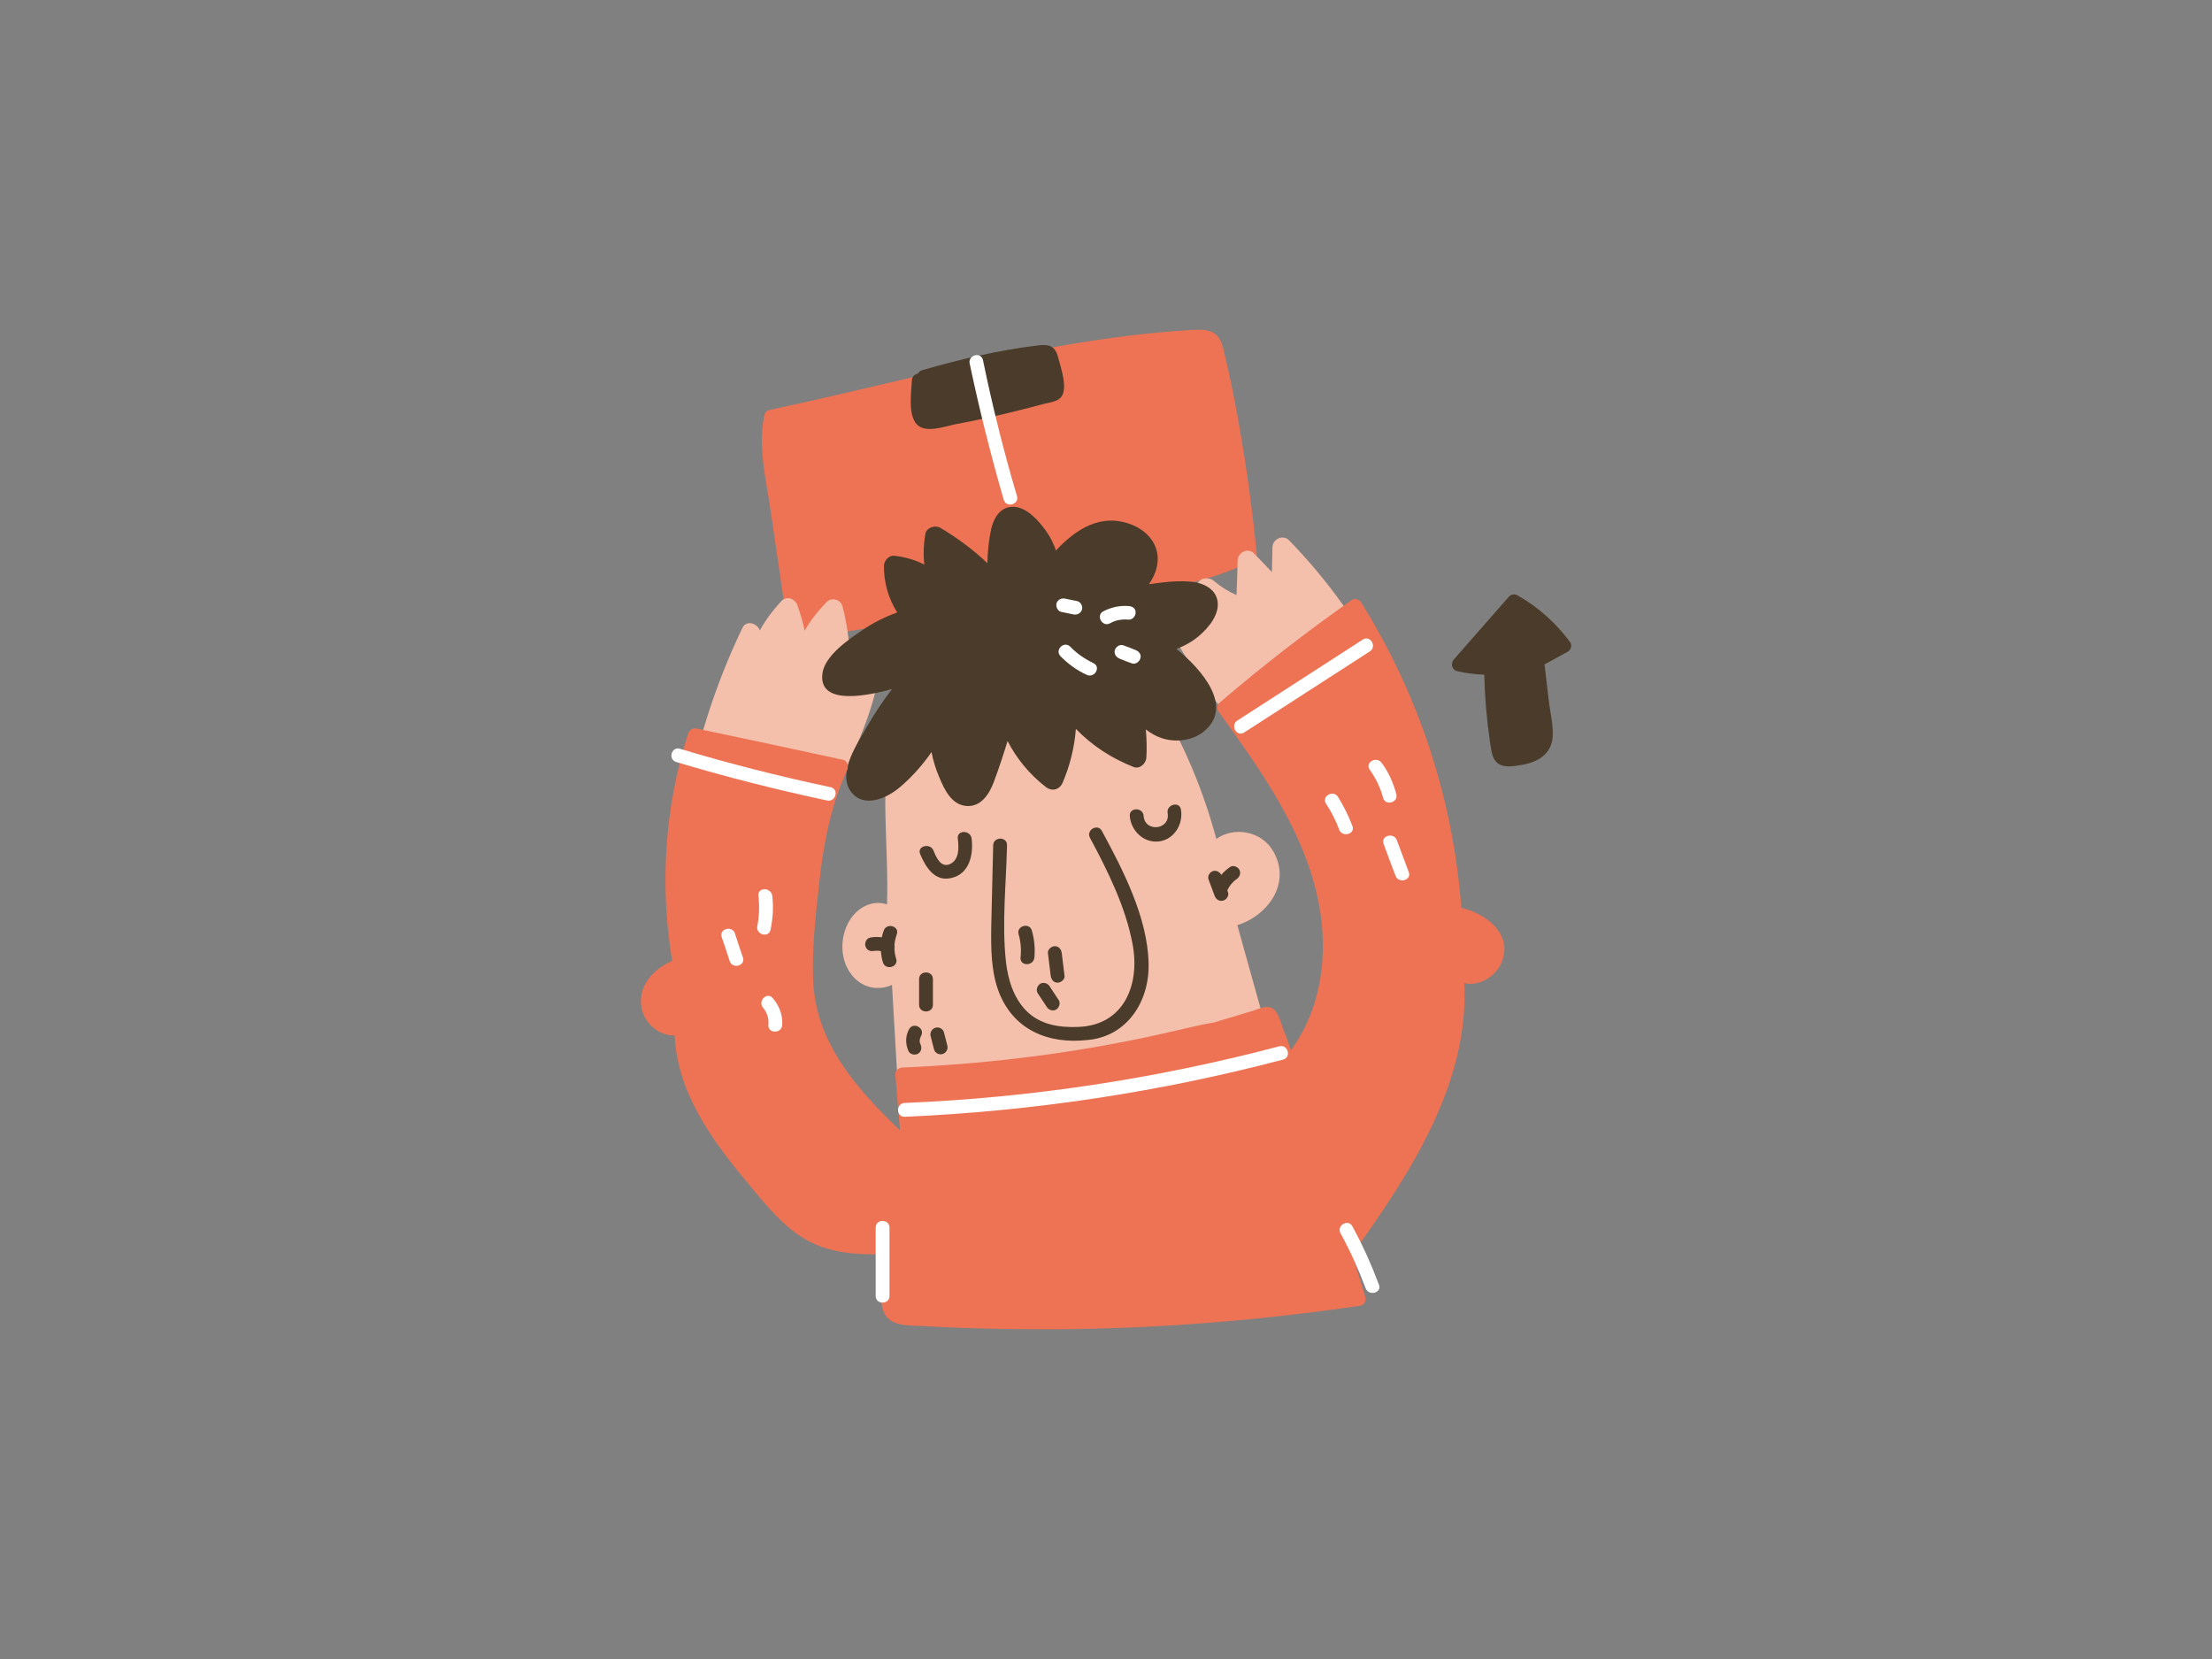 <?xml version="1.0" encoding="utf-8"?>
<!-- Generator: Adobe Illustrator 20.1.0, SVG Export Plug-In . SVG Version: 6.00 Build 0)  -->
<svg version="1.1" id="Capa_1" xmlns="http://www.w3.org/2000/svg" xmlns:xlink="http://www.w3.org/1999/xlink" x="0px" y="0px" viewBox="0 0 800 600" style="enable-background:new 0 0 800 600;" xml:space="preserve">

<rect x="0" y="0" width="800" height="600" fill="#808080" stroke="none"/>

<g>
	<path d="M447.6,150.7c-1.5-8.3-3.2-16.5-5.2-24.7c-1.5-6.2-5-7-10.9-6.7c-32.9,1.9-65.3,8.7-97.4,16.2
		c-18.6,4.3-37.2,8.8-55.9,12.8c-0.8,0.2-1.6,0.9-1.7,1.7c-2.6,11.3,0.6,23.4,2.2,34.7c1.9,13,3.8,25.9,5.7,38.9
		c0.1,0.6,0.3,1.1,0.7,1.3c0.2,1.5,0.5,3.1,0.7,4.6c0.2,1.4,1.9,1.9,3.1,1.7c29.5-4.8,59-9.6,88.6-13.4c25.3-3.2,52.8-3.2,75.8-15.3
		c0.7-0.4,1.3-1.3,1.2-2.2C452.9,183.8,450.6,167.2,447.6,150.7z" style="fill:#ED7354;"/>
	<path d="M501.3,244.6c-9.1-18.1-21-34.7-35.1-49.2c-2.2-2.2-5.9-0.5-6,2.5l-0.2,9l-6.4-6.7c-2.1-2.3-5.9-0.5-6,2.5
		c-0.1,4.2-0.2,8.3-0.4,12.5c-3-1.3-5.7-3-8.3-5.2c-2.1-1.7-6.3-0.8-6,2.5l1,10.7l-9.9-8.9c-3.1-2.8-7.1,0.7-5.5,4.2
		c15,33.2,43,58.2,57.9,91.4c6.8,15.1,10.3,32,6.7,48.4c-2.8,12.7-9.4,24.3-20,31.6c-5.3-18.4-10.5-36.8-15.6-55.3
		c11.1-3.5,19.6-15.2,13-26.7c-4.3-7.5-14.3-9-20.6-4.5c-4.4-16.4-10.9-32.3-19.4-47c-8.1-13.9-19.6-27.6-34.6-34.3
		c-13.8-6.2-29.4-4.8-41.5,4.4c-11.8,9-19,23.4-22,37.8c-4.3,20.7-0.9,41.9-1.6,62.8c-2.6-0.9-5.6-0.7-8.4,0.8
		c-6,3.3-8.6,11-7.5,17.5c1,6.1,5.5,11.6,12,11.9c2.1,0.1,4-0.3,5.7-1.1c1.2,20.1,2.3,40.3,3.5,60.4c-12.8-4.5-20.9-19.3-26-31
		c-7-16.1-10.2-33.8-9.6-51.3c0.6-17.8,5.7-34.1,12.9-50.2c6.9-15.3,14.2-30.5,15.5-47.6c0.2-2.7-3.1-4.3-5.3-3
		c-2.3,1.3-4.3,2.8-6.2,4.6c-0.2-6.3-1.1-12.6-2.7-18.8c-0.7-2.6-4-3.4-5.8-1.5c-3.1,3.2-5.8,6.6-7.9,10.3c-0.6-3.1-1.5-6.1-2.6-9.2
		c-0.9-2.4-3.9-3.6-5.8-1.5c-3.1,3.3-5.7,6.8-7.8,10.6c-0.9-2.6-4.9-3.9-6.3-0.9c-16.5,34.4-24.9,72.4-23.8,110.6
		c1,34.7,8.5,74.7,36.4,98.3c12.5,10.6,28.4,17.3,44.9,17c-1.8,8.4,4.2,17.6,12,21.2c6,2.7,12.7,3.2,19.1,3.1
		c8.5,0,17.1-0.3,25.6-0.5c34.4-0.7,68.8-2.3,102.8-7.3c2-0.3,2.7-2.6,2.4-4.3c-0.9-5.3-1.7-10.6-2.6-15.8c0.3-0.1,0.7-0.3,1-0.6
		c14.7-12.2,23.1-29.9,28.7-47.8c5.4-17.1,8.3-35,9-53C525.5,312.4,517.5,276.4,501.3,244.6z" style="fill:#F4BFAB;"/>
	<path d="M425.5,234.7c2.9-1.1,5.6-2.6,8-4.6c3.7-3.1,8-8.3,6.7-13.4c-1.2-4.4-6-6.2-10.4-6.4c-4.6-0.3-9.5,0.3-14.3,1
		c1.9-2.7,3.2-5.8,3.2-9.2c0-5.7-4-10.2-9.3-12.3c-11.2-4.5-20.4,1.7-27.5,9.3c-0.9-2.7-2.2-5.2-3.9-7.5c-2.6-3.5-7-8.6-12.1-8.3
		c-4.4,0.3-6.5,4.2-7.4,7.9c-0.9,4.1-1.3,8.3-1.4,12.5c-5.1-4.9-10.8-9.1-17-12.8c-1.9-1.1-5-0.1-5.4,2.1c-0.7,3.8-0.8,7.6-0.4,11.2
		c-3.3-1.7-7-2.8-10.9-3.2c-2-0.2-3.6,1.8-3.7,3.5c-0.1,6.1,1.6,12,4.8,17c-4.4,1.6-8.7,3.7-12.6,6.4c-5.1,3.4-13.3,9.1-14.4,15.3
		c-1.8,11.2,13.2,9.3,25.1,6c-3.3,4.4-6.4,8.9-9.1,13.7c-3.4,6-10.6,16.4-5.9,23.2c4.7,6.6,13.4,2.5,18.1-1.6
		c4.3-3.7,8-7.9,11.2-12.5c0.6,3.1,1.5,6.1,2.8,9.1c1.8,4.3,4.4,10.1,10,10.4c5.4,0.3,8.3-4.8,9.8-8.9c1.8-4.8,3.4-9.7,4.9-14.6
		c3.3,6.4,7.9,12,13.8,16.6c2.3,1.8,5,1,6.1-1.5c2.7-6.3,4.3-12.9,4.8-19.5c5.8,6,12.8,10.6,20.9,13.8c2.3,0.9,4.5-1.4,4.6-3.4
		c0.2-3.4,0.1-6.8-0.2-10.2c1.7,1.3,3.5,2.4,5.6,3.1c5.2,1.8,11.9,1,16-2.9C445.7,255.3,435,242.4,425.5,234.7z" style="fill:#4A3B2A;"/>
	<path d="M319.6,336.6c-0.3,0.8-0.5,1.6-0.7,2.4c-1.4-0.2-2.8-0.2-4.2,0.1c-1.3,0.2-2.1,1.9-1.7,3.1
		c0.4,1.4,1.7,2,3.1,1.7c0.8-0.1,1.7-0.1,2.5,0.1c0.1,1.4,0.3,2.7,0.7,4c0.9,3.1,5.8,1.8,4.8-1.3c-0.4-1.2-0.6-2.5-0.6-3.7
		c0.1-0.4,0.1-0.9,0-1.4c0.1-1.2,0.4-2.4,0.8-3.6C325.5,334.9,320.6,333.6,319.6,336.6z" style="fill:#4A3B2A;"/>
	<path d="M448.2,314.5c-0.6-1.1-2.3-1.7-3.4-0.9c-1.1,0.8-2.2,1.7-3.1,2.8c-0.6-1-1.7-1.7-2.9-1.4
		c-1.2,0.3-2.2,1.8-1.7,3.1c0.7,2,1.5,3.9,2.2,5.9c0.5,1.3,1.7,2.1,3.1,1.7c1.2-0.3,2.2-1.8,1.7-3.1c-0.1-0.2-0.2-0.4-0.2-0.6
		c0,0,0,0,0-0.1c0.8-1.6,1.9-3,3.4-4C448.4,317.1,448.9,315.7,448.2,314.5z" style="fill:#4A3B2A;"/>
	<path d="M351.4,303.3c-0.4-3.2-5.4-3.2-5,0s0.6,7.6-2.8,9.2c-3.3,1.5-5-2.4-6-4.9c-1.2-2.9-6.1-1.6-4.8,1.3
		c2,4.8,5.4,10.2,11.4,8.6C350.6,316,352.1,309.1,351.4,303.3z" style="fill:#4A3B2A;"/>
	<path d="M427.1,292.8c-0.5-3.2-5.4-1.8-4.8,1.3c1,6-8.2,7.1-8.7,1c-0.2-3.2-5.2-3.2-5,0c0.4,5.3,5,9.9,10.6,9.2
		C424.7,303.6,428,298,427.1,292.8z" style="fill:#4A3B2A;"/>
	<path d="M415.4,348.3c-0.4-16.5-9.2-33.6-16.9-47.8c-1.5-2.8-5.8-0.3-4.3,2.5c6.4,11.9,12.9,25,15.4,38.4
		c2.8,14.7-3.1,29.4-19.6,30c-6.9,0.3-13.9-0.8-18.9-5.9c-4.6-4.7-6.6-11.4-7.3-17.8c-1.5-13.7,0.1-28.2,0.4-42c0.1-3.2-4.9-3.2-5,0
		c-0.2,9.8-0.5,19.6-0.7,29.4c-0.1,7.7-0.1,15.7,2.5,23c5.2,14.3,18,19.7,32.6,18C407.8,374.7,415.8,362,415.4,348.3z" style="fill:#4A3B2A;"/>
	<path d="M373.2,336.6c-0.8-3.1-5.7-1.8-4.8,1.3c0.8,2.8,1,5.6,0.7,8.4c-0.3,3.2,4.7,3.2,5,0
		C374.4,343.1,374.1,339.8,373.2,336.6z" style="fill:#4A3B2A;"/>
	<path d="M384,344.7c-0.2-1.3-1-2.5-2.5-2.5c-1.2,0-2.7,1.2-2.5,2.5c0.3,2.7,0.7,5.5,1,8.2c0.2,1.3,1,2.5,2.5,2.5
		c1.2,0,2.7-1.2,2.5-2.5C384.7,350.2,384.3,347.5,384,344.7z" style="fill:#4A3B2A;"/>
	<path d="M382.9,361.7c-1.1-1.7-2.2-3.3-3.3-5c-0.7-1.1-2.2-1.6-3.4-0.9c-1.1,0.7-1.6,2.3-0.9,3.4
		c1.1,1.7,2.2,3.3,3.3,5c0.7,1.1,2.2,1.6,3.4,0.9C383.1,364.4,383.6,362.8,382.9,361.7z" style="fill:#4A3B2A;"/>
	<path d="M528.5,328.3c-2.9-39.2-15.4-77.1-36.2-110.4c-0.7-1.1-2.3-1.7-3.4-0.9c-16.5,11.6-32.5,24-47.9,37.2
		c-0.8,0.7-1,2.2-0.4,3c14.3,19.9,29.3,40.6,35.3,64.7c4.9,19.4,3.1,41.5-9,57.9c-0.9-2.7-1.9-5.3-2.9-7.9c-0.9-2.3-1.7-6.1-3.9-7.3
		c-2.1-1.2-5,0.4-7.1,1c-4.4,1.3-8.9,2.7-13.3,4c-0.2,0.1-0.4,0.1-0.6,0.2c-2.7,0.4-5.4,1-8,1.6c-6.9,1.6-13.8,3.2-20.7,4.6
		c-27.7,5.6-55.8,8.9-84.1,10.1c-1.3,0.1-2.6,1.1-2.5,2.5c0.6,6.7,1.1,13.5,1.7,20.2c-15.5-14.8-30.4-31.5-31.4-54
		c-0.5-12.3,1-25,2.4-37.2c1.5-13.4,4.2-26.8,9.9-39.1c0.6-1.4,0.2-3.3-1.5-3.7c-17.6-3.8-35.2-7.6-52.9-11.3
		c-1.4-0.3-2.6,0.4-3.1,1.7c-8.5,26.6-10.4,54.7-5.8,82.3c-6.5,2.8-12.2,8.7-11.2,16.3c0.8,6.1,6.2,10.8,12.1,10.7
		c0.9,20.6,13.5,37.9,26.3,53.2c6.5,7.8,13.2,16.5,22.4,21.3c8.1,4.2,17.1,4.8,26,4.6c0,3.3,0.1,6.7,0.1,10c0,3.4-0.5,7.7,0.8,10.9
		c2.3,5.5,9.5,4.8,14.4,5.1c17.8,1,35.7,1.3,53.6,1.1c35-0.5,69.9-3.4,104.5-8.5c1.3-0.2,2.1-1.9,1.7-3.1
		c-1.6-5.2-3.1-10.3-4.7-15.5c20.6-28.8,42.2-61.3,40.5-98c5.9,1.3,12.6-3.1,14.1-9.4C546.1,336.8,536.8,330.3,528.5,328.3z" style="fill:#ED7354;"/>
	<path d="M567.9,232.3c-5.2-7-11.5-12.7-19.1-17c-0.9-0.5-2.3-0.4-3,0.4l-20,22.8c-1.2,1.3-0.8,3.7,1.1,4.2
		c3.3,0.8,6.6,1.2,9.9,1.3c0.2,8.2,0.9,16.4,2.1,24.5c0.5,2.9,0.6,6.5,3.5,8c2.3,1.2,5.7,0.5,8.1,0.1c5.4-0.9,10.4-3.7,11-9.7
		c0.4-4.2-0.8-8.9-1.3-13c-0.5-4.5-1.1-9-1.6-13.6c2.7-1.5,5.5-3,8.2-4.5C568.1,235.2,568.7,233.4,567.9,232.3z" style="fill:#4A3B2A;"/>
	<path d="M382.7,129.3c-1-4-3.1-4.9-7.1-4.4c-14.2,1.7-28.3,5-42.1,9c-0.7,0.2-1.2,0.6-1.5,1.2c-1.1,0.2-2.1,1-2.2,2.4
		c-0.2,4.3-1.5,12.5,1.8,16c3.2,3.4,10.4,0.6,14.1-0.1c7-1.3,13.9-2.8,20.8-4.5c3.8-0.9,7.5-1.9,11.3-2.9c1.9-0.5,4.4-0.7,5.8-2.2
		C386.5,140.7,383.5,132.6,382.7,129.3z" style="fill:#4A3B2A;"/>
	<path d="M332.4,354.1v9.3c0,3.2,5,3.2,5,0v-9.3C337.4,350.9,332.4,350.9,332.4,354.1z" style="fill:#4A3B2A;"/>
	<path d="M333.1,374.7c1.6-2.8-2.7-5.3-4.3-2.5c-1.4,2.5-1.4,5.4-0.2,8c0.6,1.2,2.3,1.5,3.4,0.9
		c1.2-0.7,1.5-2.2,0.9-3.4C332.4,376.7,332.6,375.6,333.1,374.7z" style="fill:#4A3B2A;"/>
	<path d="M342.6,378.1c-0.4-1.6-0.8-3.1-1.2-4.7c-0.3-1.3-1.8-2.1-3.1-1.7c-1.3,0.4-2.1,1.8-1.7,3.1
		c0.4,1.6,0.8,3.1,1.2,4.7c0.3,1.3,1.8,2.1,3.1,1.7S343,379.4,342.6,378.1z" style="fill:#4A3B2A;"/>
	<path d="M462.7,378.4c-44.3,11.7-89.7,18.6-135.5,20.5c-3.2,0.1-3.2,5.1,0,5c46.2-2,92.1-8.9,136.9-20.7
		C467.1,382.4,465.8,377.6,462.7,378.4z" style="fill:#FFFFFF;"/>
	<path d="M300.4,284.7c-18.4-3.9-36.6-8.5-54.5-13.9c-3.1-0.9-4.4,3.9-1.3,4.8c18,5.4,36.2,10,54.5,13.9
		C302.2,290.2,303.6,285.4,300.4,284.7z" style="fill:#FFFFFF;"/>
	<path d="M492.9,231.3c-15.1,9.8-30.3,19.5-45.4,29.3c-2.7,1.7-0.2,6.1,2.5,4.3c15.1-9.8,30.3-19.5,45.4-29.3
		C498.1,233.9,495.6,229.6,492.9,231.3z" style="fill:#FFFFFF;"/>
	<path d="M410.7,235.1c-1.5-0.6-2.9-1.2-4.4-1.7c-1.3-0.5-2.7,0.5-3.1,1.7c-0.4,1.4,0.5,2.6,1.7,3.1
		c1.5,0.6,2.9,1.2,4.4,1.7c1.3,0.5,2.7-0.5,3.1-1.7C412.9,236.8,412,235.6,410.7,235.1z" style="fill:#FFFFFF;"/>
	<path d="M408.3,219.2c-3.2-0.3-6.4,0.4-9.3,1.9c-2.8,1.5-0.3,5.9,2.5,4.3c2.1-1.2,4.4-1.5,6.7-1.3
		c1.3,0.1,2.5-1.2,2.5-2.5C410.8,220.2,409.7,219.3,408.3,219.2z" style="fill:#FFFFFF;"/>
	<path d="M395.4,239.8c-3.1-1.5-5.9-3.4-8.3-5.9c-2.3-2.3-5.8,1.2-3.5,3.5c2.7,2.7,5.8,5,9.3,6.6
		C395.8,245.5,398.4,241.2,395.4,239.8z" style="fill:#FFFFFF;"/>
	<path d="M389.6,217.4c-1.5-0.3-2.9-0.6-4.4-0.9c-1.3-0.3-2.7,0.4-3.1,1.7c-0.3,1.2,0.4,2.8,1.7,3.1
		c1.5,0.3,2.9,0.6,4.4,0.9c1.3,0.3,2.7-0.4,3.1-1.7C391.7,219.3,390.9,217.7,389.6,217.4z" style="fill:#FFFFFF;"/>
	<path d="M367.8,179.4c-4.8-16.2-8.9-32.6-12.3-49.2c-0.7-3.1-5.5-1.8-4.8,1.3c3.5,16.6,7.6,33,12.3,49.2
		C363.9,183.8,368.7,182.5,367.8,179.4z" style="fill:#FFFFFF;"/>
	<path d="M316.7,444v24.7c0,3.2,5,3.2,5,0V444C321.7,440.8,316.7,440.7,316.7,444z" style="fill:#FFFFFF;"/>
	<path d="M498.7,464.6c-2.7-7.2-5.9-14.3-9.6-21.1c-1.5-2.8-5.8-0.3-4.3,2.5c3.5,6.4,6.5,13,9.1,19.9
		C495,468.9,499.9,467.6,498.7,464.6z" style="fill:#FFFFFF;"/>
	<path d="M279.3,324c-0.4-3.2-5.4-3.2-5,0c0.4,3.7,0.3,7.3-0.4,10.9c-0.7,3.1,4.2,4.5,4.8,1.3
		C279.5,332.1,279.8,328.1,279.3,324z" style="fill:#FFFFFF;"/>
	<path d="M268.7,346.3c-1-2.9-2-5.8-2.9-8.7c-1-3-5.8-1.7-4.8,1.3c1,2.9,2,5.8,2.9,8.7
		C264.9,350.6,269.7,349.3,268.7,346.3z" style="fill:#FFFFFF;"/>
	<path d="M279.5,361c-2.1-2.5-5.6,1.1-3.5,3.5c1.5,1.8,2.1,3.9,1.9,6.2c-0.2,3.2,4.8,3.2,5,0
		C283.1,367.1,281.9,363.8,279.5,361z" style="fill:#FFFFFF;"/>
	<path d="M489.1,298.7c-1.4-3.7-3.1-7.1-5.2-10.5c-1.7-2.7-6.1-0.2-4.3,2.5c1.9,2.9,3.5,6,4.7,9.3
		C485.4,303,490.3,301.7,489.1,298.7z" style="fill:#FFFFFF;"/>
	<path d="M505,287.2c-1.1-4.1-2.8-7.9-5.3-11.3c-1.9-2.6-6.2-0.1-4.3,2.5c2.2,3.1,3.8,6.4,4.8,10.1
		C501,291.6,505.8,290.3,505,287.2z" style="fill:#FFFFFF;"/>
	<path d="M509.5,315.4l-4.3-11.5c-1.1-3-5.9-1.7-4.8,1.3c1.4,3.8,2.8,7.7,4.3,11.5C505.8,319.7,510.6,318.4,509.5,315.4
		z" style="fill:#FFFFFF;"/>
</g>
</svg>
